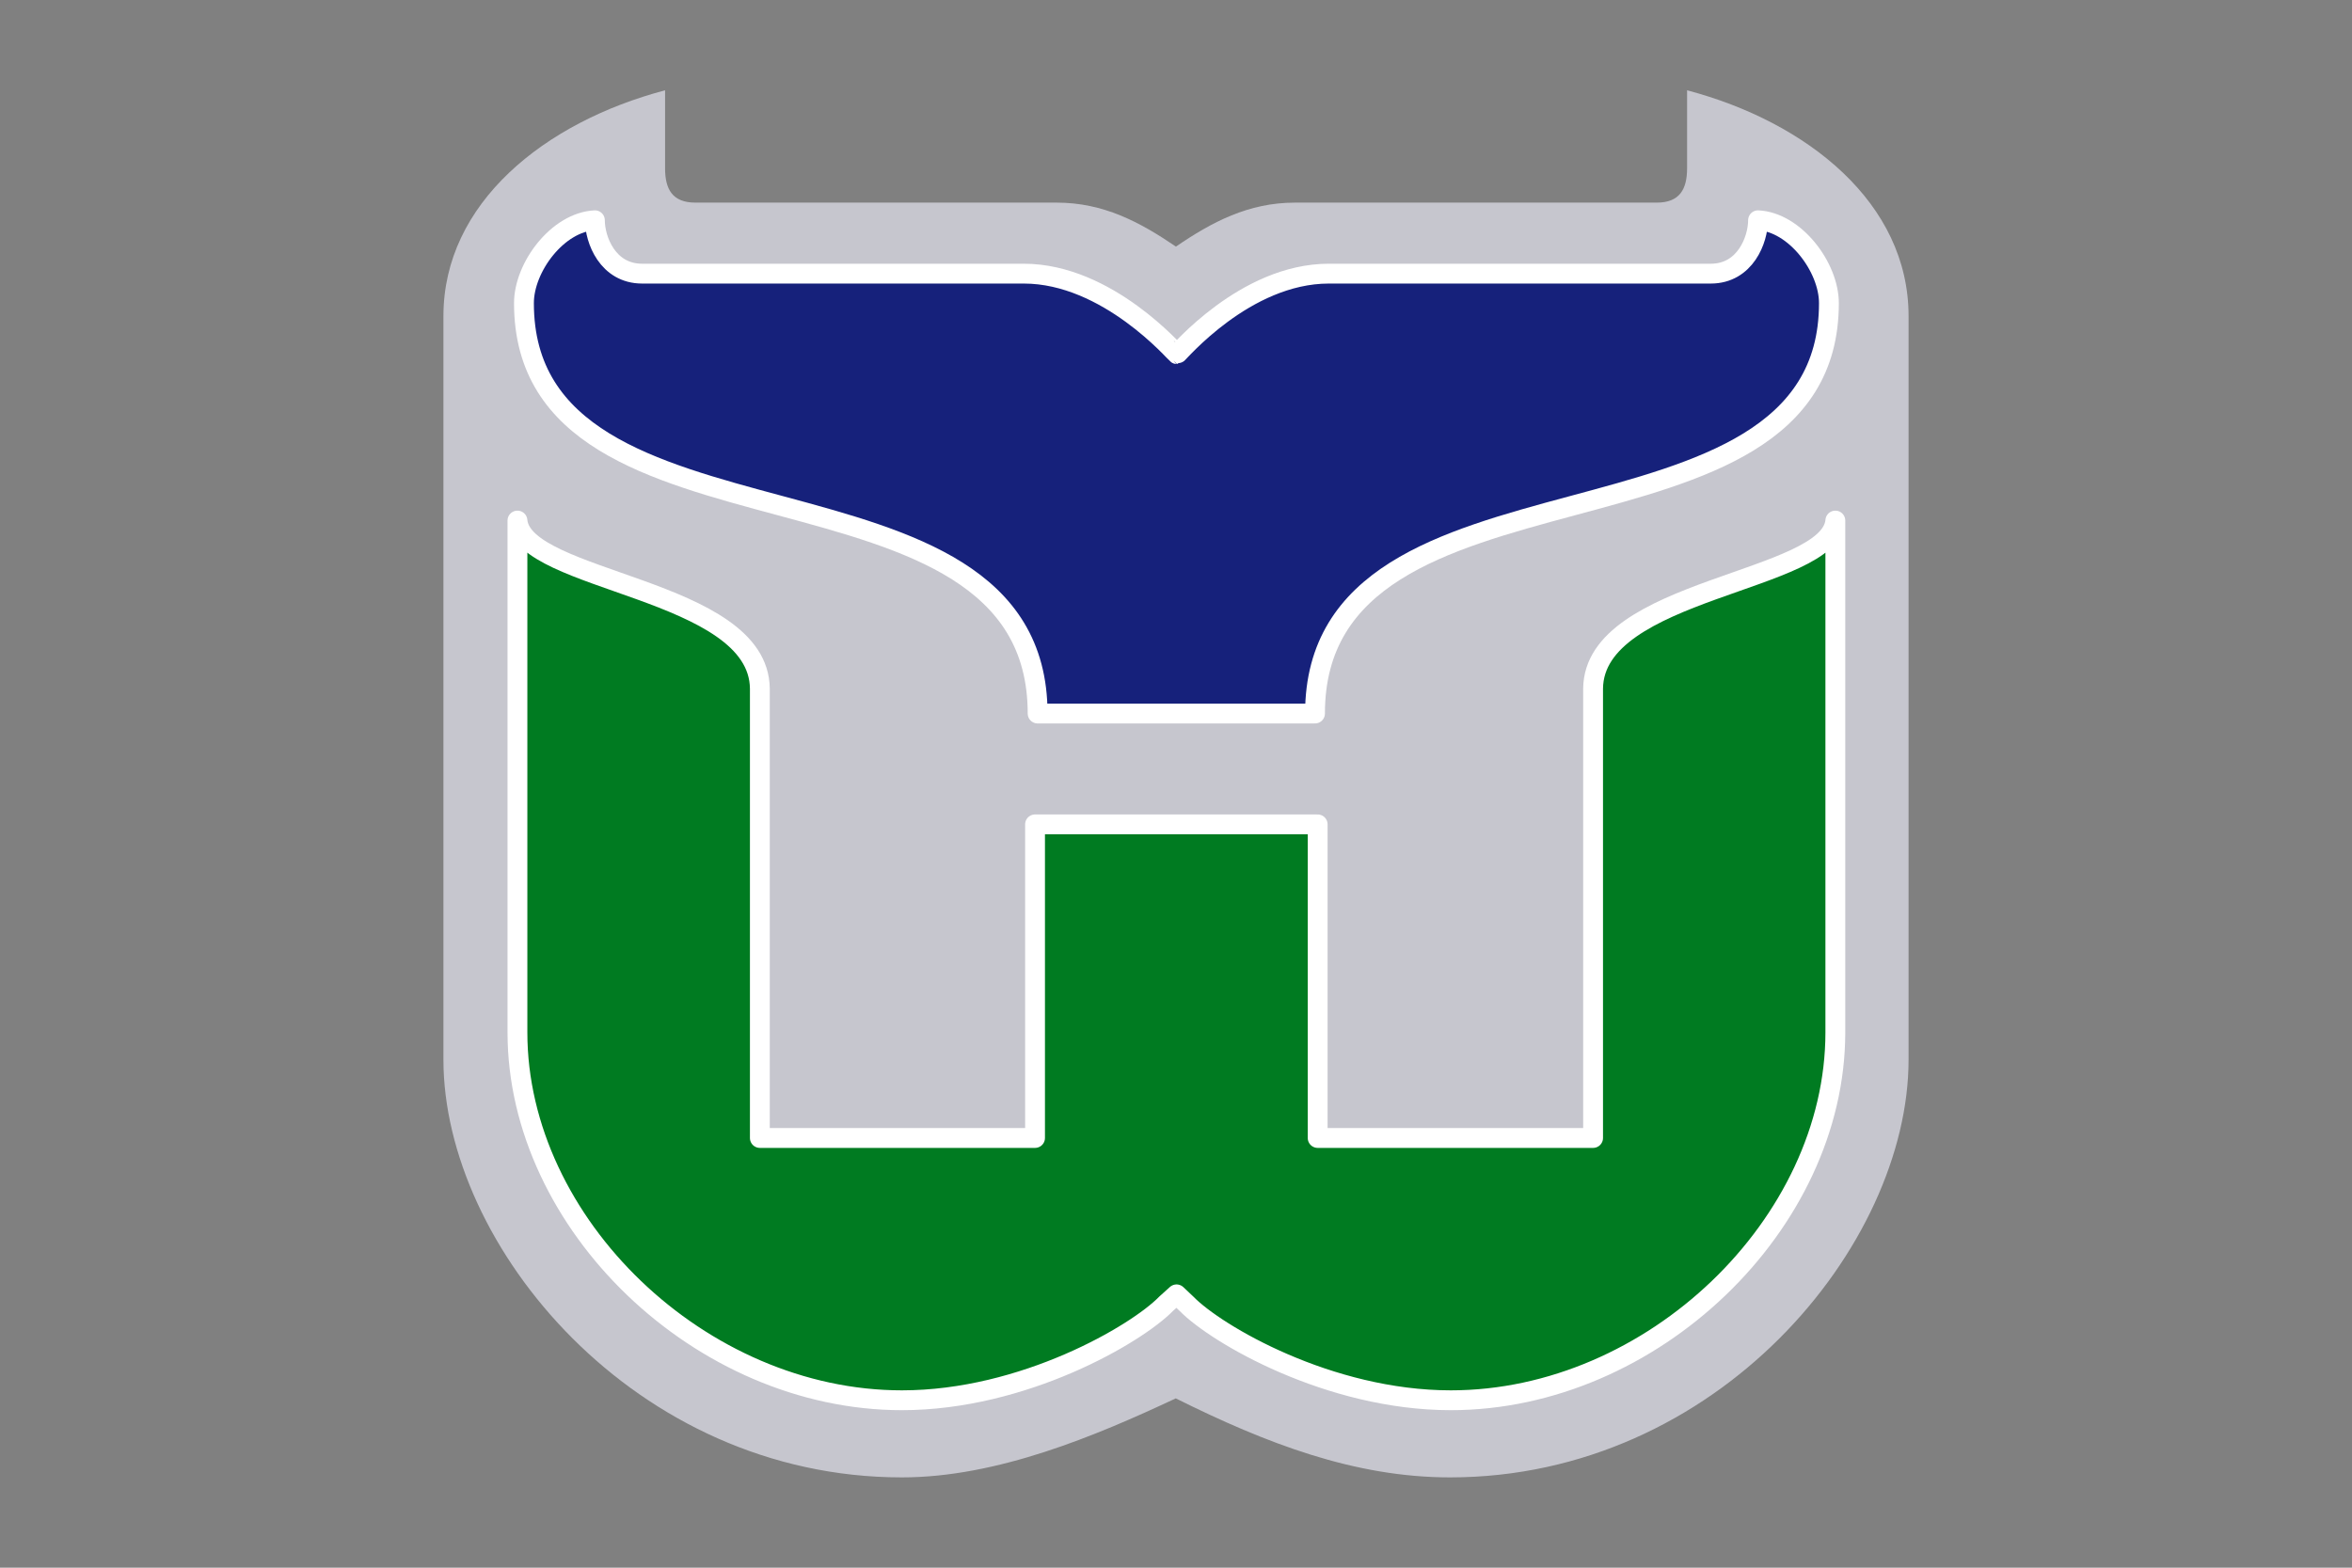 <?xml version="1.0" encoding="UTF-8"?>
<!DOCTYPE svg PUBLIC "-//W3C//DTD SVG 1.1//EN" "http://www.w3.org/Graphics/SVG/1.1/DTD/svg11.dtd">
<svg version="1.2" width="300mm" height="200mm" viewBox="0 0 30000 20000" preserveAspectRatio="xMidYMid" fill-rule="evenodd" stroke-width="28.222" stroke-linejoin="round" xmlns="http://www.w3.org/2000/svg" xmlns:ooo="http://xml.openoffice.org/svg/export" xmlns:xlink="http://www.w3.org/1999/xlink" xmlns:presentation="http://sun.com/xmlns/staroffice/presentation" xmlns:smil="http://www.w3.org/2001/SMIL20/" xmlns:anim="urn:oasis:names:tc:opendocument:xmlns:animation:1.0" xmlns:svg="urn:oasis:names:tc:opendocument:xmlns:svg-compatible:1.0" xml:space="preserve">
 <rect x="0" y="0" width="30000" height="20000" fill="#808080" stroke="none"/>
 <defs class="ClipPathGroup">
  <clipPath id="presentation_clip_path" clipPathUnits="userSpaceOnUse">
   <rect x="0" y="0" width="30000" height="20000"/>
  </clipPath>
  <clipPath id="presentation_clip_path_shrink" clipPathUnits="userSpaceOnUse">
   <rect x="30" y="20" width="29940" height="19960"/>
  </clipPath>
 </defs>
 <defs class="TextShapeIndex">
  <g ooo:slide="id1" ooo:id-list="id3 id4 id5 id6 id7 id8"/>
 </defs>
 <defs class="EmbeddedBulletChars">
  <g id="bullet-char-template-57356" transform="scale(0,-0)">
   <path d="M 580,1141 L 1163,571 580,0 -4,571 580,1141 Z"/>
  </g>
  <g id="bullet-char-template-57354" transform="scale(0,-0)">
   <path d="M 8,1128 L 1137,1128 1137,0 8,0 8,1128 Z"/>
  </g>
  <g id="bullet-char-template-10146" transform="scale(0,-0)">
   <path d="M 174,0 L 602,739 174,1481 1456,739 174,0 Z M 1358,739 L 309,1346 659,739 1358,739 Z"/>
  </g>
  <g id="bullet-char-template-10132" transform="scale(0,-0)">
   <path d="M 2015,739 L 1276,0 717,0 1260,543 174,543 174,936 1260,936 717,1481 1274,1481 2015,739 Z"/>
  </g>
  <g id="bullet-char-template-10007" transform="scale(0,-0)">
   <path d="M 0,-2 C -7,14 -16,27 -25,37 L 356,567 C 262,823 215,952 215,954 215,979 228,992 255,992 264,992 276,990 289,987 310,991 331,999 354,1012 L 381,999 492,748 772,1049 836,1024 860,1049 C 881,1039 901,1025 922,1006 886,937 835,863 770,784 769,783 710,716 594,584 L 774,223 C 774,196 753,168 711,139 L 727,119 C 717,90 699,76 672,76 641,76 570,178 457,381 L 164,-76 C 142,-110 111,-127 72,-127 30,-127 9,-110 8,-76 1,-67 -2,-52 -2,-32 -2,-23 -1,-13 0,-2 Z"/>
  </g>
  <g id="bullet-char-template-10004" transform="scale(0,-0)">
   <path d="M 285,-33 C 182,-33 111,30 74,156 52,228 41,333 41,471 41,549 55,616 82,672 116,743 169,778 240,778 293,778 328,747 346,684 L 369,508 C 377,444 397,411 428,410 L 1163,1116 C 1174,1127 1196,1133 1229,1133 1271,1133 1292,1118 1292,1087 L 1292,965 C 1292,929 1282,901 1262,881 L 442,47 C 390,-6 338,-33 285,-33 Z"/>
  </g>
  <g id="bullet-char-template-9679" transform="scale(0,-0)">
   <path d="M 813,0 C 632,0 489,54 383,161 276,268 223,411 223,592 223,773 276,916 383,1023 489,1130 632,1184 813,1184 992,1184 1136,1130 1245,1023 1353,916 1407,772 1407,592 1407,412 1353,268 1245,161 1136,54 992,0 813,0 Z"/>
  </g>
  <g id="bullet-char-template-8226" transform="scale(0,-0)">
   <path d="M 346,457 C 273,457 209,483 155,535 101,586 74,649 74,723 74,796 101,859 155,911 209,963 273,989 346,989 419,989 480,963 531,910 582,859 608,796 608,723 608,648 583,586 532,535 482,483 420,457 346,457 Z"/>
  </g>
  <g id="bullet-char-template-8211" transform="scale(0,-0)">
   <path d="M -4,459 L 1135,459 1135,606 -4,606 -4,459 Z"/>
  </g>
  <g id="bullet-char-template-61548" transform="scale(0,-0)">
   <path d="M 173,740 C 173,903 231,1043 346,1159 462,1274 601,1332 765,1332 928,1332 1067,1274 1183,1159 1299,1043 1357,903 1357,740 1357,577 1299,437 1183,322 1067,206 928,148 765,148 601,148 462,206 346,322 231,437 173,577 173,740 Z"/>
  </g>
 </defs>
 <g>
  <g id="id2" class="Master_Slide">
   <g id="bg-id2" class="Background"/>
   <g id="bo-id2" class="BackgroundObjects"/>
  </g>
 </g>
 <g class="SlideGroup">
  <g>
   <g id="container-id1">
    <g id="id1" class="Slide" clip-path="url(#presentation_clip_path)">
     <g class="Page">
      <g class="Group">
       <g class="com.sun.star.drawing.CustomShape">
        <g id="id3">
         <rect class="BoundingBox" stroke="none" fill="none" x="1924" y="1152" width="26152" height="17697"/>
        </g>
       </g>
       <g class="Group">
        <g class="com.sun.star.drawing.ClosedBezierShape">
         <g id="id4">
          <rect class="BoundingBox" stroke="none" fill="none" x="5655" y="1151" width="18691" height="17699"/>
          <path fill="rgb(198,198,206)" stroke="none" d="M 13479,2585 L 8871,2585 C 8576,2585 8483,2414 8483,2146 L 8483,1152 C 6947,1558 5656,2590 5656,4033 L 5656,13518 C 5656,15893 8096,18848 11504,18848 12722,18848 13979,18317 14997,17840 16150,18414 17277,18848 18495,18848 21905,18848 24344,15893 24344,13518 L 24344,4033 C 24344,2590 23054,1558 21519,1152 L 21519,2146 C 21519,2414 21425,2585 21131,2585 L 16517,2585 C 15924,2585 15457,2833 14999,3146 14539,2833 14075,2585 13479,2585 Z"/>
         </g>
        </g>
        <g class="com.sun.star.drawing.ClosedBezierShape">
         <g id="id5">
          <rect class="BoundingBox" stroke="none" fill="none" x="6683" y="2810" width="16647" height="6294"/>
          <path fill="rgb(22,33,123)" stroke="none" d="M 6683,3867 C 6683,7295 13235,5590 13235,9103 L 14973,9103 15036,9103 16773,9103 C 16773,5590 23328,7295 23328,3867 23328,3409 22896,2834 22424,2810 22424,3056 22262,3491 21821,3491 L 16949,3491 C 15877,3491 15026,4518 15012,4518 15002,4518 14131,3491 13059,3491 L 8191,3491 C 7749,3491 7588,3056 7588,2810 7113,2834 6683,3409 6683,3867 Z"/>
         </g>
        </g>
        <g class="com.sun.star.drawing.ClosedBezierShape">
         <g id="id6">
          <rect class="BoundingBox" stroke="none" fill="none" x="6556" y="2677" width="16900" height="6554"/>
          <path fill="none" stroke="rgb(255,255,255)" stroke-width="253" stroke-linejoin="miter" d="M 7588,2810 C 7113,2834 6683,3409 6683,3867 6683,7295 13235,5590 13235,9103 L 14973,9103 15036,9103 16773,9103 C 16773,5590 23328,7295 23328,3867 23328,3409 22896,2834 22424,2810 22424,3056 22262,3491 21821,3491 L 16949,3491 C 15877,3491 15026,4518 15012,4518 15002,4518 14131,3491 13059,3491 L 8191,3491 C 7749,3491 7588,3056 7588,2810 Z"/>
         </g>
        </g>
        <g class="com.sun.star.drawing.ClosedBezierShape">
         <g id="id7">
          <rect class="BoundingBox" stroke="none" fill="none" x="6600" y="6641" width="16812" height="11225"/>
          <path fill="rgb(0,123,33)" stroke="none" d="M 6600,6641 L 6600,13171 C 6600,15617 8939,17864 11504,17864 13059,17864 14497,17020 14874,16633 L 15007,16513 15134,16633 C 15511,17020 16949,17864 18505,17864 21073,17864 23410,15617 23410,13171 L 23410,6641 C 23343,7433 20334,7498 20320,8784 L 20320,14518 16807,14518 16807,10517 16187,10517 13822,10517 13202,10517 13202,14518 9692,14518 9692,8784 C 9677,7498 6669,7433 6600,6641 Z"/>
         </g>
        </g>
        <g class="com.sun.star.drawing.ClosedBezierShape">
         <g id="id8">
          <rect class="BoundingBox" stroke="none" fill="none" x="6473" y="6630" width="17065" height="11362"/>
          <path fill="none" stroke="rgb(255,255,255)" stroke-width="253" stroke-linejoin="miter" d="M 6600,6641 L 6600,13171 C 6600,15617 8939,17864 11504,17864 13059,17864 14497,17020 14874,16633 L 15007,16513 15134,16633 C 15511,17020 16949,17864 18505,17864 21073,17864 23410,15617 23410,13171 L 23410,6641 C 23343,7433 20334,7498 20320,8784 L 20320,14518 16807,14518 16807,10517 16187,10517 13822,10517 13202,10517 13202,14518 9692,14518 9692,8784 C 9677,7498 6669,7433 6600,6641 Z"/>
         </g>
        </g>
       </g>
      </g>
     </g>
    </g>
   </g>
  </g>
 </g>
</svg>